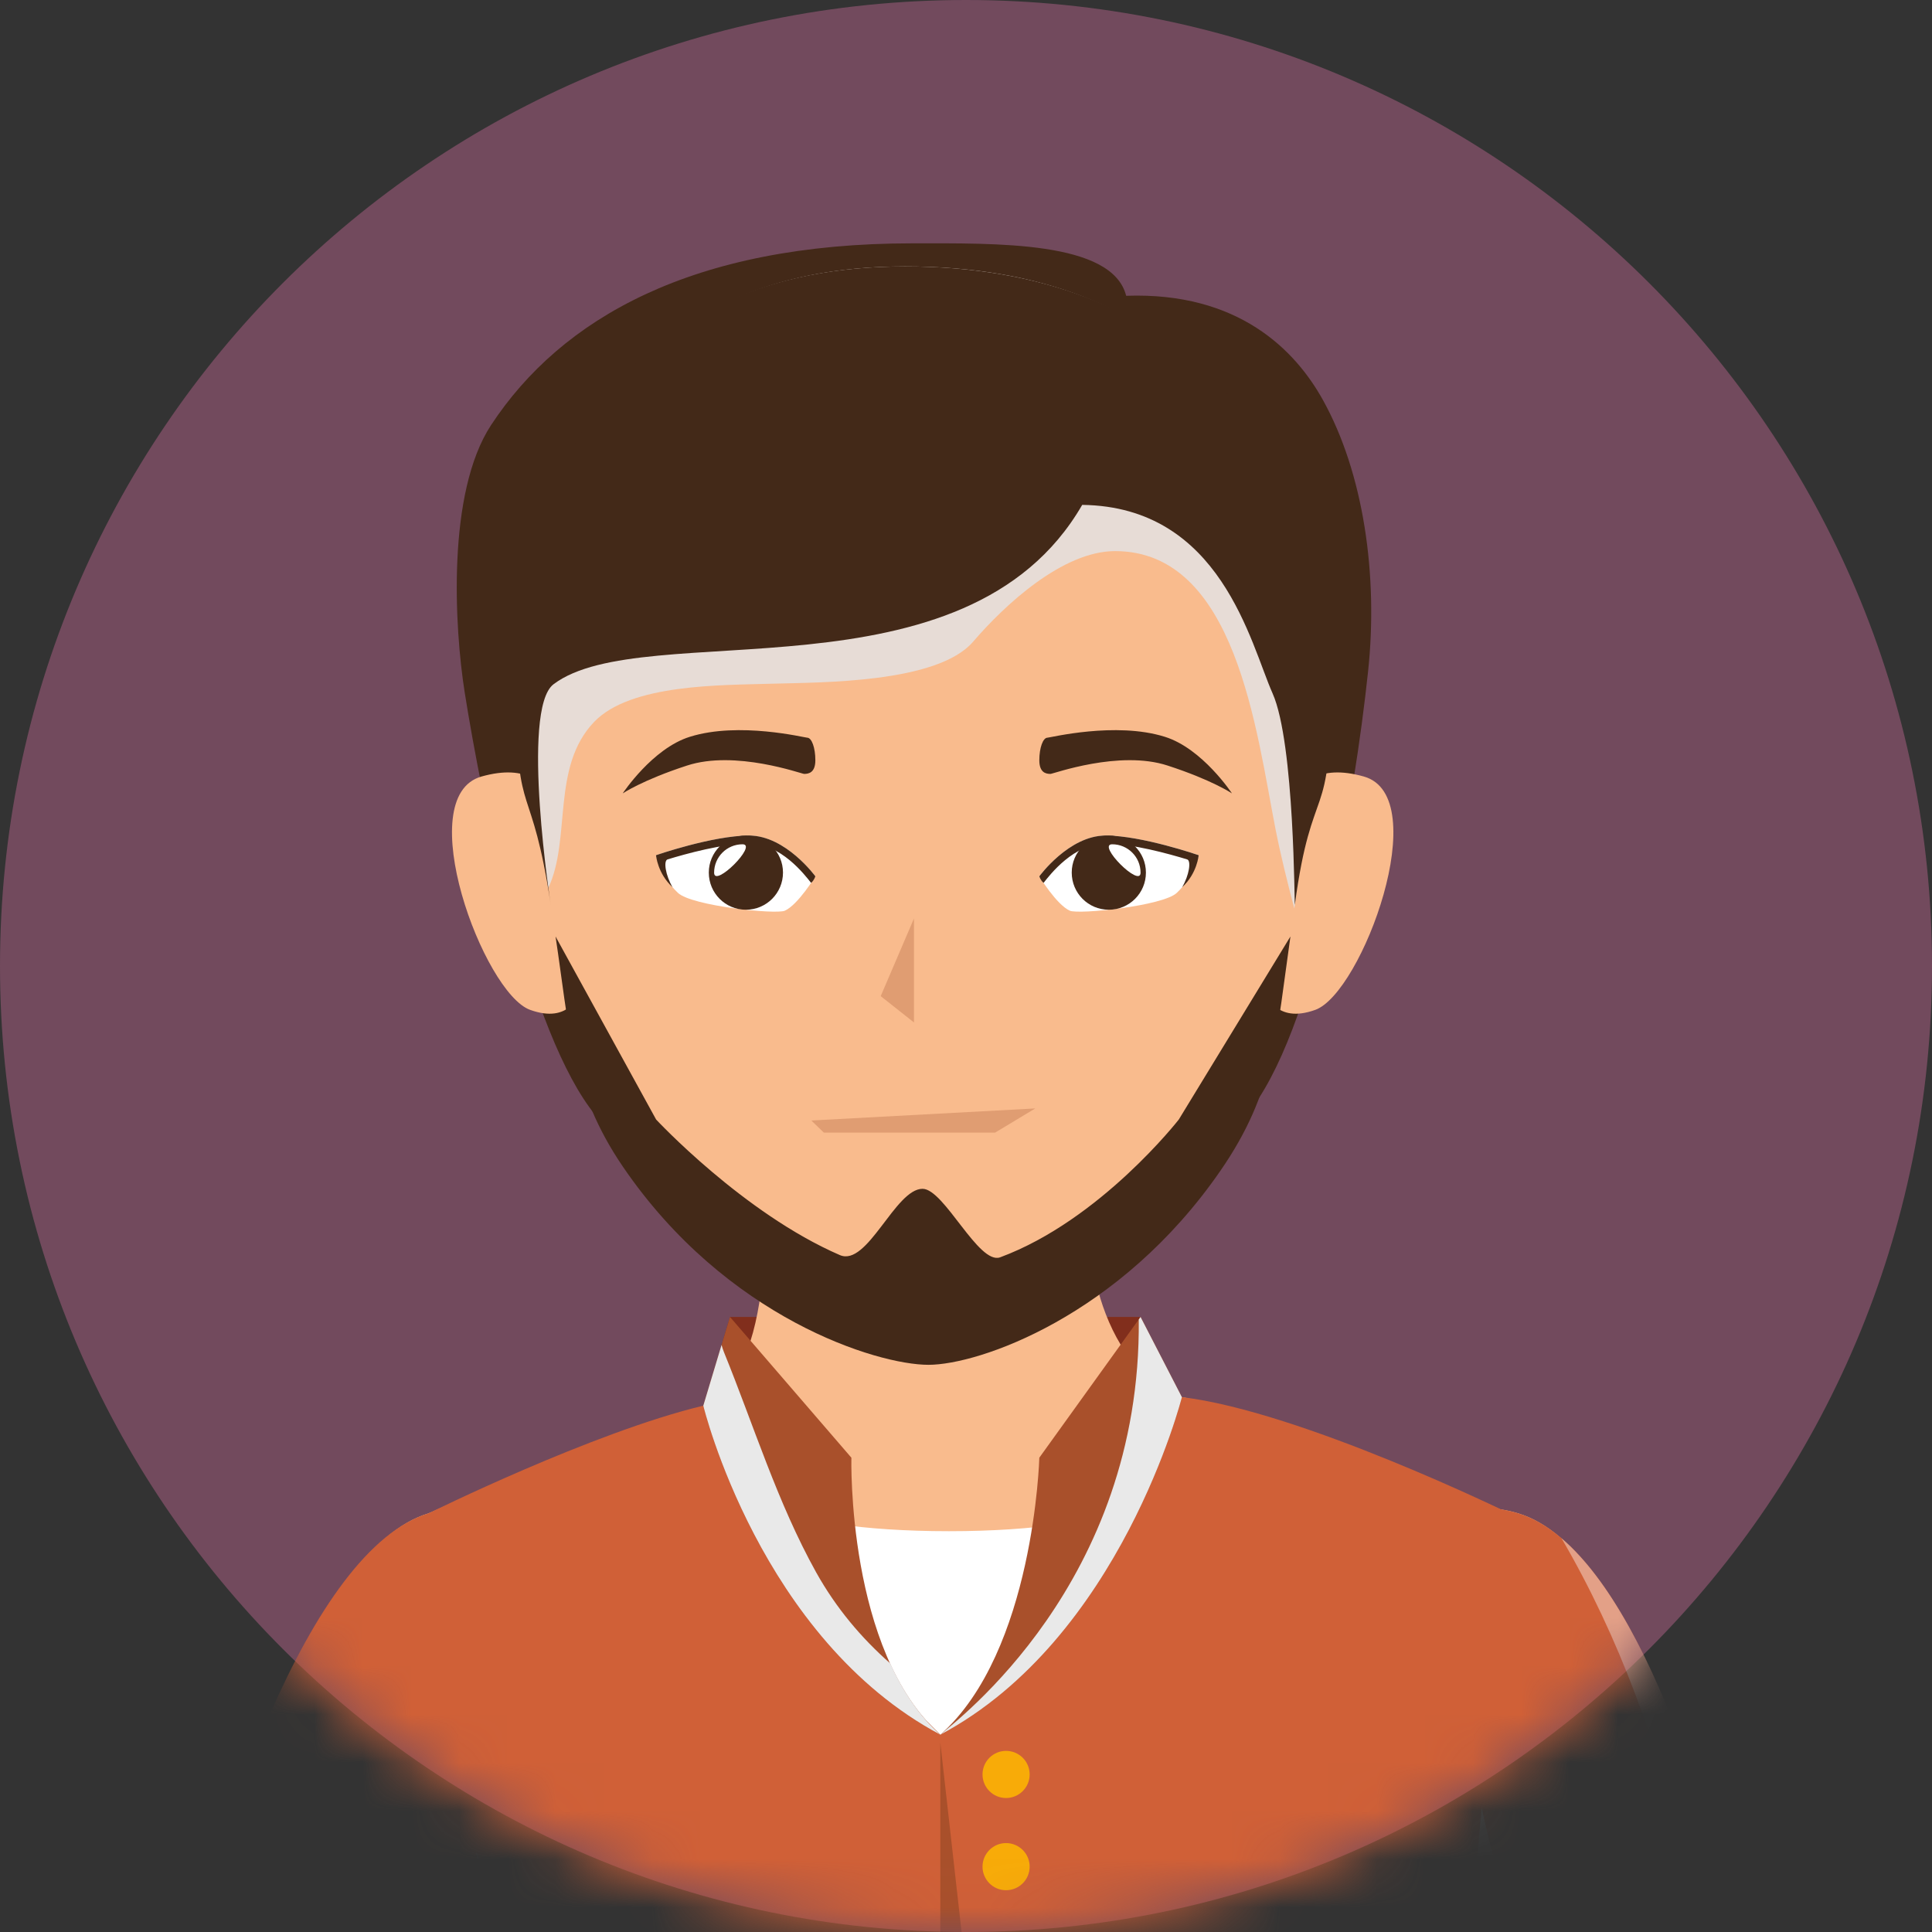 <svg width="40" height="40" viewBox="0 0 40 40" fill="none" xmlns="http://www.w3.org/2000/svg">
<rect x="0" y="0" width="40" height="40" fill="#333333" stroke="none"/>
<path d="M0 20C0 8.954 8.954 0 20 0C31.046 0 40 8.954 40 20C40 31.047 31.046 40 20 40C8.954 40 0 31.047 0 20Z" fill="#724A5D"/>
<mask id="mask0_221_2140" style="mask-type:luminance" maskUnits="userSpaceOnUse" x="0" y="0" width="40" height="40">
<path d="M0 20C0 8.954 8.954 0 20 0C31.046 0 40 8.954 40 20C40 31.047 31.046 40 20 40C8.954 40 0 31.047 0 20Z" fill="white"/>
</mask>
<g mask="url(#mask0_221_2140)">
<path d="M15.114 27.266H23.614L24.47 28.926L14.561 29.103L15.114 27.266Z" fill="#812E1C"/>
<path d="M25.802 23.093C23.433 25.929 20.421 26.878 19.239 26.878C18.032 26.878 14.768 26.046 12.332 23.093C10.953 21.421 9.984 16.627 9.62 14.329C9.412 13.008 9.243 10.205 10.169 8.798C11.622 6.59 14.343 5.038 18.889 5.038C20.609 5.038 23.028 4.981 23.316 6.124C25.64 6.042 26.817 7.248 27.39 8.282C28.227 9.788 28.539 11.898 28.324 13.908C28.042 16.558 27.224 21.393 25.802 23.093Z" fill="#432918"/>
<path d="M11.591 17.736C11.591 17.736 11.873 15.54 9.969 16.077C8.504 16.49 10.01 20.56 10.975 20.908C11.8 21.206 11.98 20.573 11.98 20.573L11.591 17.736Z" fill="#F9BB8D"/>
<path d="M26.615 17.736C26.615 17.736 26.334 15.54 28.237 16.077C29.702 16.49 28.197 20.56 27.232 20.908C26.406 21.206 26.227 20.573 26.227 20.573L26.615 17.736Z" fill="#F9BB8D"/>
<path d="M30.185 42.719L31.246 31.331C31.246 31.331 27.261 29.584 24.972 29.035C22.816 28.518 20.292 28.576 20.027 28.583C19.764 28.575 17.239 28.518 15.084 29.035C12.795 29.584 8.876 31.331 8.876 31.331C8.876 31.331 9.662 36.627 10.424 42.719H30.185Z" fill="#F9BB8D"/>
<path d="M19.245 32.709C19.245 32.709 24.587 29.063 24.266 28.887C22.406 27.866 22.517 25.004 22.517 25.004L15.786 24.652C15.786 24.652 16.211 28.765 14.217 29.274C14.071 29.311 19.245 32.709 19.245 32.709Z" fill="#F9BB8D"/>
<path d="M26.809 18.727C26.487 21.135 26.247 22.419 24.996 24.229C22.912 27.247 20.262 28.257 19.223 28.257C18.161 28.257 15.288 27.372 13.146 24.229C11.933 22.449 11.731 20.912 11.402 18.727C11.005 16.101 10.975 17.028 10.975 14.55C10.975 9.504 12.922 5.86 18.578 5.86C24.241 5.86 27.127 9.032 27.213 14.21C27.261 17.049 27.163 16.087 26.809 18.727Z" fill="#F9BB8D"/>
<path d="M12.302 14.945C13.062 14.155 14.934 14.188 15.998 14.155C17 14.126 19.409 14.146 20.148 13.285C20.803 12.522 22.003 11.41 23.086 11.41C25.592 11.41 26.011 15.145 26.407 17.159C26.513 17.701 26.651 18.253 26.798 18.812C26.802 18.783 26.805 18.756 26.809 18.727C27.163 16.087 27.261 17.049 27.213 14.21C27.127 9.032 24.401 5.516 18.739 5.516C13.082 5.516 10.975 9.504 10.975 14.55C10.975 16.914 11.003 16.188 11.349 18.391C11.833 17.369 11.405 15.879 12.302 14.945Z" fill="#E7DCD6"/>
<path d="M11.502 19.389C11.783 21.233 11.809 22.56 12.896 24.154C15.038 27.297 18.161 28.257 19.223 28.257C20.262 28.257 23.182 27.26 25.267 24.24C26.397 22.605 26.431 21.385 26.717 19.389L24.406 23.178C24.406 23.178 22.786 25.26 20.708 26.031C20.261 26.196 19.549 24.613 19.1 24.613C18.533 24.613 17.96 26.234 17.388 25.985C15.389 25.12 13.584 23.178 13.584 23.178L11.502 19.389Z" fill="#432918"/>
<path d="M11.461 14.166C13.336 12.749 19.995 14.624 22.406 10.453C25.281 10.49 25.888 13.324 26.348 14.357C26.807 15.39 26.797 18.816 26.809 18.727C27.163 16.087 27.581 17.119 27.534 14.28C27.448 9.101 24.4 5.516 18.739 5.516C13.082 5.516 10.695 9.503 10.695 14.548C10.695 17.026 11.005 16.101 11.402 18.727C11.415 18.816 10.768 14.689 11.461 14.166Z" fill="#432918"/>
<path d="M9.008 42.719L10.036 39.6C10.036 39.6 12.777 30.163 8.876 31.331C6.43 32.064 4.811 37.939 3.887 42.719H9.008Z" fill="#F9BB8D"/>
<path d="M31.296 42.719H36.417C35.493 37.939 33.874 32.064 31.429 31.331C27.527 30.163 30.269 39.6 30.269 39.6L31.296 42.719Z" fill="#F9BB8D"/>
<path d="M24.817 17.706C24.817 17.706 24.743 18.127 24.364 18.486C24.077 18.757 22.335 18.937 22.15 18.855C21.875 18.732 21.517 18.144 21.517 18.144C21.517 18.144 22.132 17.3 22.889 17.3C23.645 17.299 24.817 17.706 24.817 17.706Z" fill="white"/>
<path d="M22.889 17.465C23.436 17.465 24.197 17.677 24.579 17.793C24.666 17.821 24.621 18.12 24.475 18.369C24.787 18.083 24.817 17.706 24.817 17.706C24.817 17.706 23.645 17.299 22.889 17.299C22.132 17.299 21.518 18.143 21.518 18.143C21.518 18.143 21.542 18.226 21.606 18.279C21.74 18.109 22.233 17.465 22.889 17.465Z" fill="#432918"/>
<path d="M23.725 18.066C23.725 18.492 23.381 18.835 22.956 18.835C22.532 18.835 22.189 18.492 22.189 18.066C22.189 17.642 22.532 17.299 22.956 17.299C23.381 17.299 23.725 17.642 23.725 18.066Z" fill="#432918"/>
<path d="M23.614 18.068C23.614 18.393 22.701 17.48 23.026 17.48C23.351 17.48 23.614 17.743 23.614 18.068Z" fill="white"/>
<path d="M12.893 16.426C12.893 16.426 13.304 16.149 14.224 15.85C15.226 15.522 16.597 16.023 16.649 16.023C16.743 16.023 16.881 15.997 16.881 15.74C16.881 15.482 16.806 15.273 16.712 15.273C16.66 15.273 15.302 14.935 14.284 15.254C13.506 15.495 12.893 16.426 12.893 16.426Z" fill="#432918"/>
<path d="M25.506 16.426C25.506 16.426 25.095 16.149 24.174 15.85C23.173 15.522 21.802 16.023 21.749 16.023C21.655 16.023 21.518 15.997 21.518 15.74C21.518 15.482 21.594 15.273 21.687 15.273C21.739 15.273 23.097 14.935 24.115 15.254C24.893 15.495 25.506 16.426 25.506 16.426Z" fill="#432918"/>
<path d="M13.582 17.706C13.582 17.706 13.656 18.127 14.036 18.486C14.322 18.757 16.065 18.937 16.249 18.855C16.523 18.732 16.881 18.144 16.881 18.144C16.881 18.144 16.267 17.3 15.511 17.3C14.754 17.299 13.582 17.706 13.582 17.706Z" fill="white"/>
<path d="M15.511 17.465C14.963 17.465 14.202 17.677 13.821 17.793C13.733 17.821 13.778 18.12 13.924 18.369C13.613 18.083 13.582 17.706 13.582 17.706C13.582 17.706 14.754 17.299 15.511 17.299C16.267 17.299 16.881 18.143 16.881 18.143C16.881 18.143 16.857 18.226 16.793 18.279C16.658 18.109 16.167 17.465 15.511 17.465Z" fill="#432918"/>
<path d="M14.675 18.066C14.675 18.492 15.019 18.835 15.443 18.835C15.866 18.835 16.211 18.492 16.211 18.066C16.211 17.642 15.866 17.299 15.443 17.299C15.019 17.299 14.675 17.642 14.675 18.066Z" fill="#432918"/>
<path d="M14.785 18.068C14.785 18.393 15.698 17.48 15.373 17.48C15.048 17.48 14.785 17.743 14.785 18.068Z" fill="white"/>
<path d="M18.923 21.169L18.234 20.624L18.923 19.016V21.169Z" fill="#E09D72"/>
<path d="M17.057 23.45L16.798 23.199L21.434 22.949L20.602 23.45H17.057Z" fill="#E09D72"/>
<path d="M9.286 42.719L10.036 39.6C10.036 39.6 12.777 30.163 8.876 31.331C6.427 32.065 4.365 37.937 3.391 42.719H9.286Z" fill="#D06037"/>
<path d="M9.286 42.719L10.036 39.6C10.036 39.6 10.2 39.032 10.392 38.196C9.469 39.27 8.633 41.474 8.051 42.166C7.883 42.367 7.707 42.548 7.527 42.719H9.286V42.719Z" fill="#E9E9E9"/>
<path d="M31.043 42.719H36.609C35.671 37.939 33.874 32.065 31.429 31.331C27.527 30.163 30.269 39.6 30.269 39.6C30.269 39.6 30.67 41.218 31.043 42.719Z" fill="#D06037"/>
<path opacity="0.4" d="M35.127 42.719H36.609C35.79 38.546 34.318 33.541 32.329 31.848C33.518 33.881 34.378 36.229 34.86 38.497C35.171 39.959 35.205 41.339 35.127 42.719Z" fill="white"/>
<path d="M31.043 42.719H32.581C31.791 41.604 31.201 39.805 30.629 37.226C30.623 37.2 29.893 38.041 29.875 38.025C30.081 38.954 30.269 39.6 30.269 39.6C30.269 39.6 30.669 41.218 31.043 42.719Z" fill="#E9E9E9"/>
<path d="M14.887 30.777C14.887 30.777 15.951 31.702 19.646 31.702C23.342 31.702 24.406 30.777 24.406 30.777V36.528H14.887V30.777Z" fill="white"/>
<path d="M30.185 42.719L31.246 31.331C31.246 31.331 26.931 29.218 24.47 28.926C22.439 33.873 19.469 35.915 19.469 35.915C19.469 35.915 16.283 32.863 14.561 29.103C12.272 29.651 8.876 31.331 8.876 31.331C8.876 31.331 9.662 36.626 10.424 42.719H30.185Z" fill="#D06037"/>
<path d="M11.826 42.719C11.685 42.252 11.534 41.788 11.354 41.329C10.946 40.289 10.376 39.334 9.858 38.352C10.04 39.709 10.232 41.19 10.423 42.719H11.826Z" fill="#E9E9E9"/>
<path d="M21.518 30.18L23.614 27.266L24.47 28.926C24.47 28.926 23.21 33.925 19.469 35.915C21.412 34.193 21.518 30.18 21.518 30.18Z" fill="#A9502B"/>
<path d="M23.614 27.266L23.577 27.318C23.63 32.777 19.787 35.633 19.468 35.915C23.21 33.925 24.47 28.926 24.47 28.926L23.614 27.266Z" fill="#E9E9E9"/>
<path d="M17.627 30.18L15.114 27.266L14.561 29.103C14.561 29.103 15.728 33.925 19.469 35.915C17.527 34.193 17.627 30.18 17.627 30.18Z" fill="#A9502B"/>
<path d="M16.896 32.551C16.093 31.107 15.608 29.516 14.987 27.991C14.967 27.943 14.954 27.894 14.939 27.845L14.561 29.103C14.561 29.103 15.728 33.925 19.469 35.915C19.022 35.519 18.688 35 18.43 34.438C17.832 33.911 17.31 33.293 16.896 32.551Z" fill="#E9E9E9"/>
<path d="M21.933 41.904H19.468V36.078L20.061 41.359L21.933 41.904Z" fill="#A9502B"/>
<path d="M21.318 36.738C21.318 37.007 21.099 37.226 20.829 37.226C20.56 37.226 20.342 37.007 20.342 36.738C20.342 36.468 20.56 36.25 20.829 36.25C21.099 36.25 21.318 36.468 21.318 36.738Z" fill="#F8AB08"/>
<path d="M21.318 38.647C21.318 38.916 21.099 39.135 20.829 39.135C20.56 39.135 20.342 38.916 20.342 38.647C20.342 38.378 20.56 38.159 20.829 38.159C21.099 38.159 21.318 38.378 21.318 38.647Z" fill="#F8AB08"/>
</g>
</svg>
